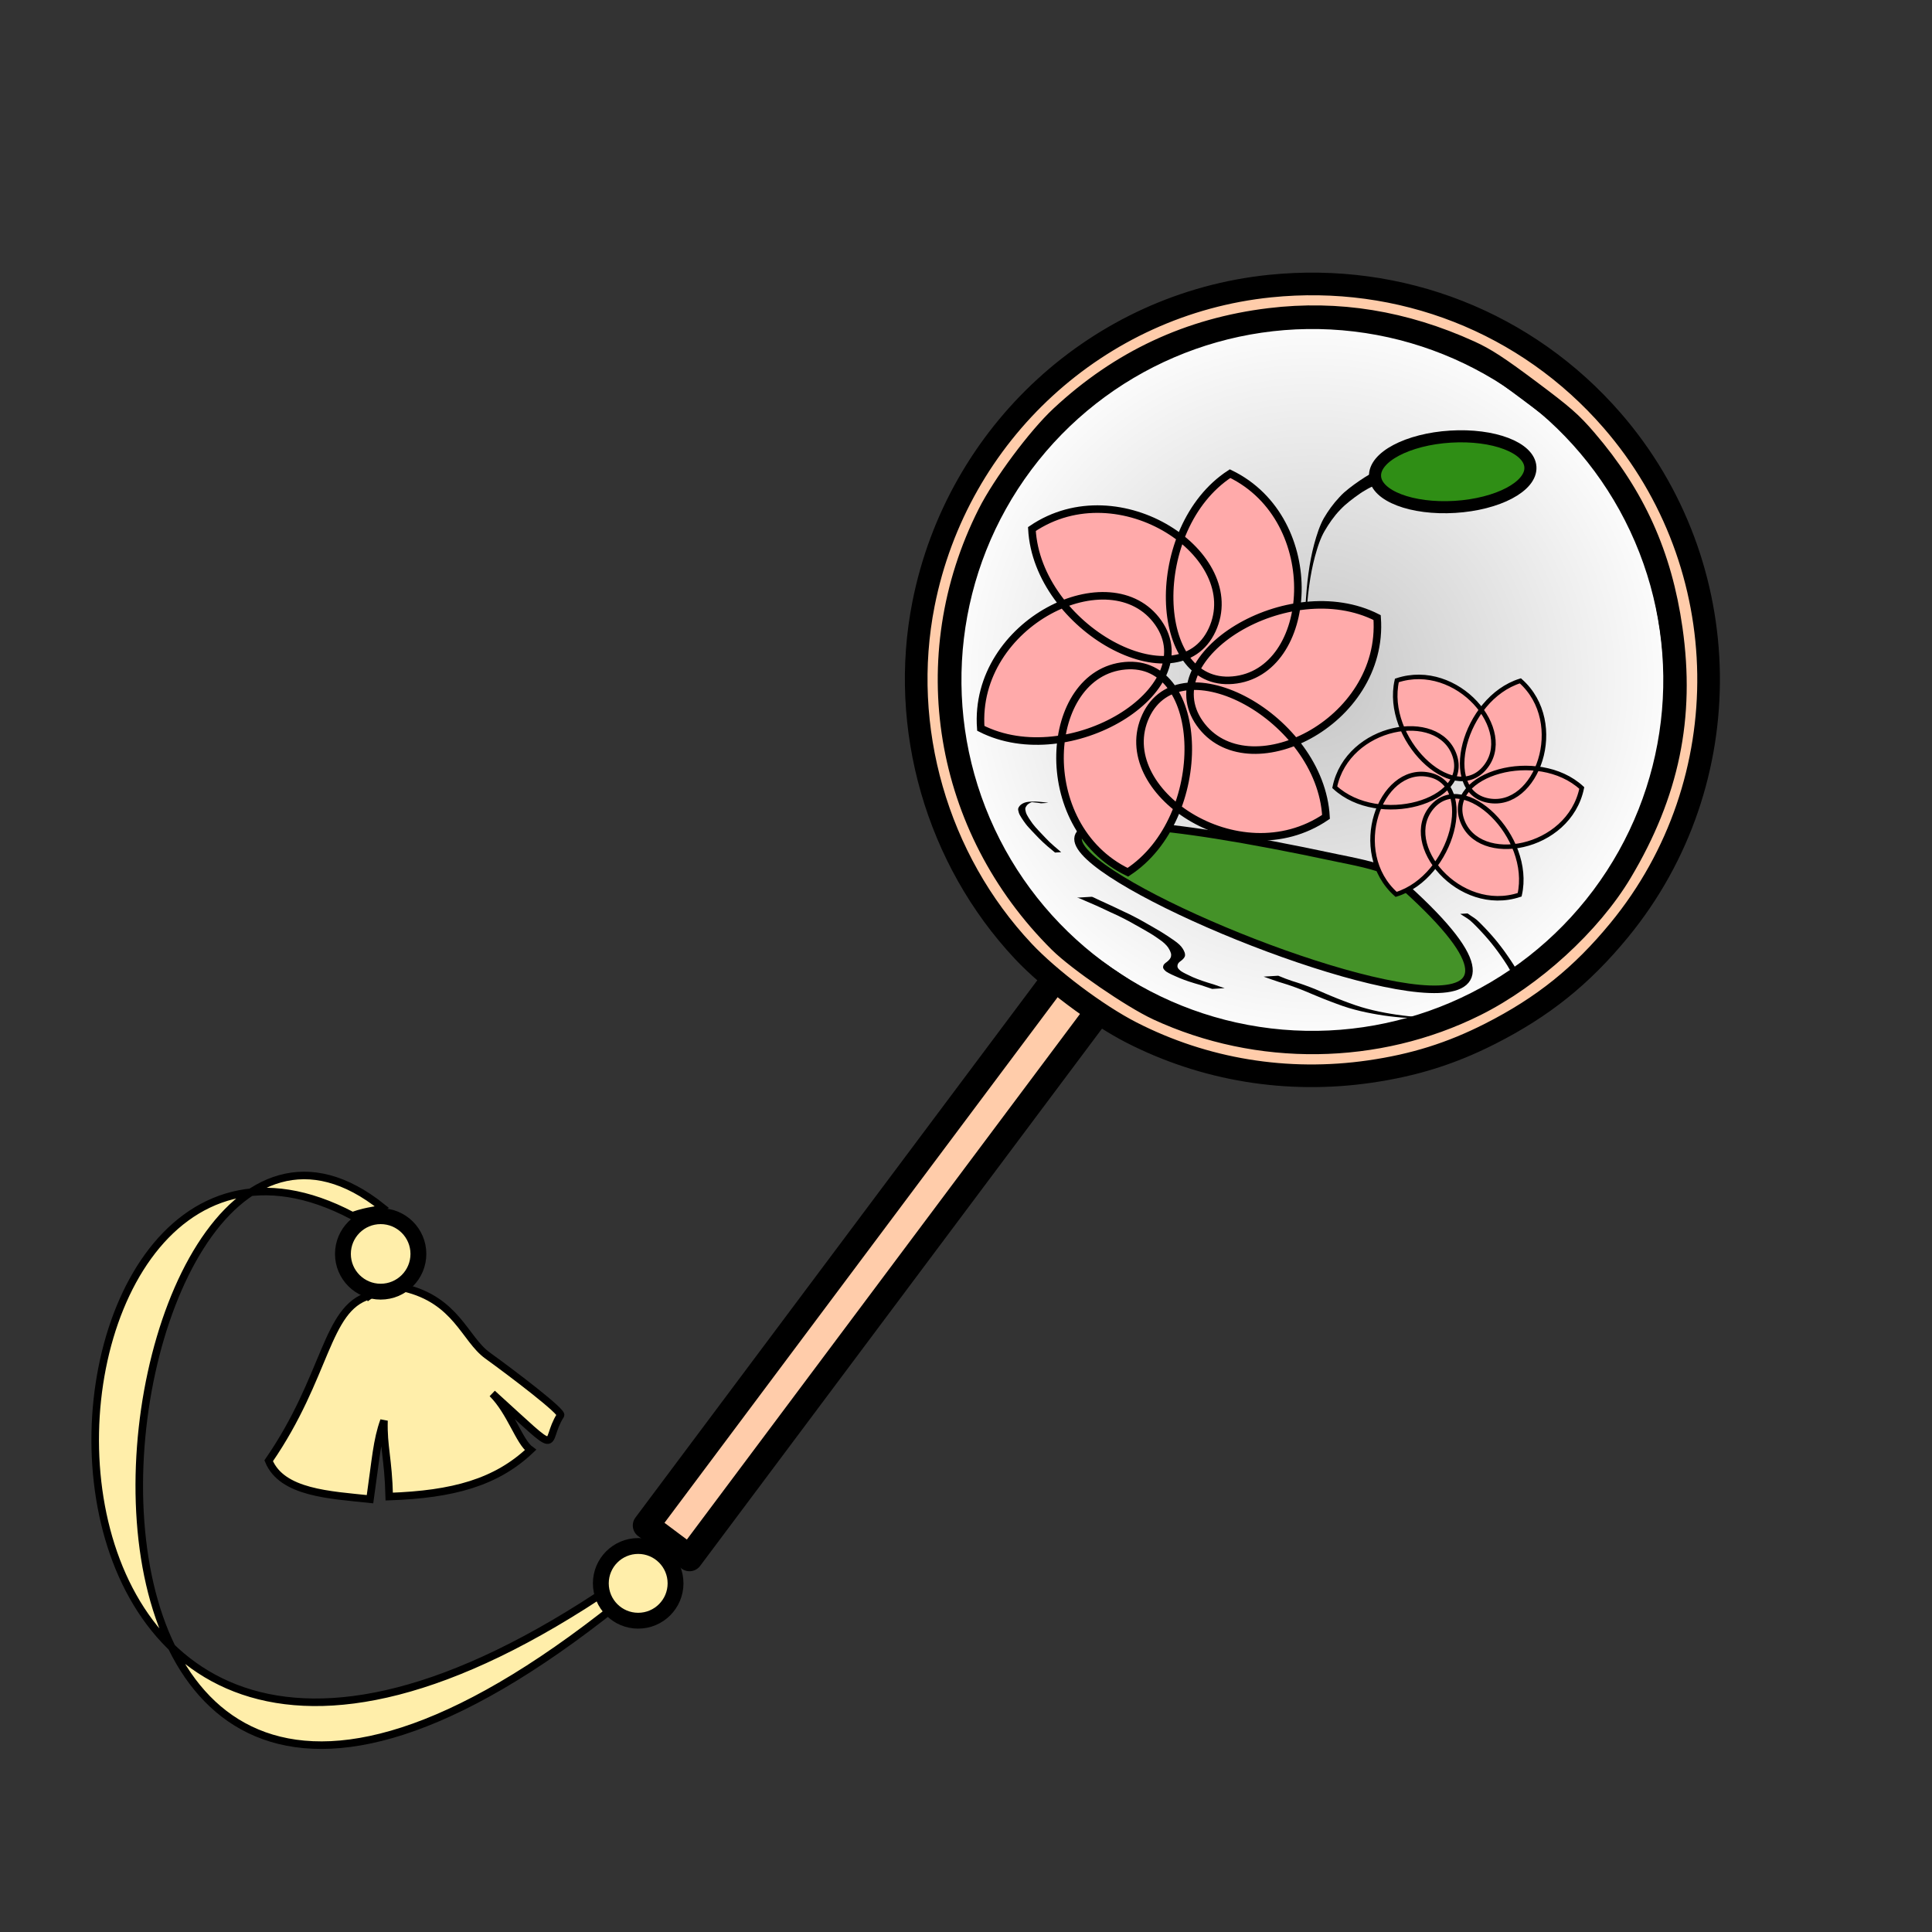 <?xml version="1.0" encoding="UTF-8" standalone="no"?>
<svg
   cursor="default"
   version="1.1"
   viewBox="0 0 256 256"
   id="svg34"
   sodipodi:docname="round_fan.svg"
   inkscape:version="1.4.1-rc (d9e8dc1fe0, 2025-03-10)"
   width="100%"
   height="100%"
   xmlns:inkscape="http://www.inkscape.org/namespaces/inkscape"
   xmlns:sodipodi="http://sodipodi.sourceforge.net/DTD/sodipodi-0.dtd"
   xmlns:xlink="http://www.w3.org/1999/xlink"
   xmlns="http://www.w3.org/2000/svg"
   xmlns:svg="http://www.w3.org/2000/svg">
  <rect x="0" y="0" width="256" height="256" fill="#333333" stroke="none"/>
  <sodipodi:namedview
     id="namedview34"
     pagecolor="#ffffff"
     bordercolor="#666666"
     borderopacity="1.0"
     inkscape:showpageshadow="2"
     inkscape:pageopacity="0.0"
     inkscape:pagecheckerboard="0"
     inkscape:deskcolor="#d1d1d1"
     inkscape:zoom="2.1599902"
     inkscape:cx="115.04682"
     inkscape:cy="158.79702"
     inkscape:window-width="1854"
     inkscape:window-height="1010"
     inkscape:window-x="0"
     inkscape:window-y="0"
     inkscape:window-maximized="1"
     inkscape:current-layer="svg34"
     showgrid="false" />
  <defs
     id="defs18">
    <linearGradient
       id="linearGradient2"
       inkscape:collect="always">
      <stop
         style="stop-color:#c5c5c5;stop-opacity:1;"
         offset="0"
         id="stop20" />
      <stop
         style="stop-color:#ffffff;stop-opacity:1;"
         offset="1"
         id="stop19" />
    </linearGradient>
    <inkscape:path-effect
       effect="copy_rotate"
       starting_point="164.842,95.511"
       origin="156.288,95.511"
       id="path-effect9"
       is_visible="true"
       lpeversion="1.2"
       lpesatellites=""
       method="normal"
       num_copies="6"
       starting_angle="0"
       rotation_angle="60"
       gap="0"
       copies_to_360="true"
       mirror_copies="false"
       split_items="false"
       link_styles="false" />
    <inkscape:path-effect
       effect="curvestitching"
       id="path-effect2"
       is_visible="true"
       lpeversion="1"
       count="5"
       startpoint_edge_variation="0;1"
       startpoint_spacing_variation="0;1"
       endpoint_edge_variation="0;1"
       endpoint_spacing_variation="0;1"
       strokepath="M 0,0 H 1"
       prop_scale="1"
       scale_y_rel="false" />
    <inkscape:path-effect
       effect="rough_hatches"
       id="path-effect27"
       is_visible="true"
       lpeversion="1.2"
       direction="130.233,84.723 , 44.62,0"
       dist_rdm="0;1"
       growth="0"
       do_bend="true"
       bender="130.233,89.723 , 5,0"
       bottom_edge_variation="0;1"
       top_edge_variation="0;1"
       bottom_tgt_variation="0;1"
       top_tgt_variation="0;1"
       scale_bf="1"
       scale_bb="1"
       scale_tf="1"
       scale_tb="1"
       top_smth_variation="0;1"
       bottom_smth_variation="0;1"
       fat_output="true"
       stroke_width_top="1"
       stroke_width_bottom="1"
       front_thickness="1"
       back_thickness="0.25" />
    <inkscape:path-effect
       effect="rough_hatches"
       id="path-effect25"
       is_visible="true"
       lpeversion="1.2"
       direction="130.336,169.641 , 44.499,0"
       dist_rdm="0;1"
       growth="0"
       do_bend="true"
       bender="130.336,174.641 , 5,0"
       bottom_edge_variation="0;1"
       top_edge_variation="0;1"
       bottom_tgt_variation="0;1"
       top_tgt_variation="0;1"
       scale_bf="0"
       scale_bb="0"
       scale_tf="0.3"
       scale_tb="1.2"
       top_smth_variation="0;1"
       bottom_smth_variation="0;1"
       fat_output="true"
       stroke_width_top="1"
       stroke_width_bottom="1"
       front_thickness="1"
       back_thickness="0.25" />
    <inkscape:path-effect
       effect="rough_hatches"
       id="path-effect22"
       is_visible="true"
       lpeversion="1.2"
       direction="130.233,125.468 , 44.619,0"
       dist_rdm="0;1"
       growth="0"
       do_bend="true"
       bender="130.233,130.468 , 5,0"
       bottom_edge_variation="0;1"
       top_edge_variation="0;1"
       bottom_tgt_variation="0;1"
       top_tgt_variation="0;1"
       scale_bf="0"
       scale_bb="0"
       scale_tf="0"
       scale_tb="0"
       top_smth_variation="0;1"
       bottom_smth_variation="0;1"
       fat_output="true"
       stroke_width_top="0"
       stroke_width_bottom="0"
       front_thickness="0"
       back_thickness="0" />
    <linearGradient
       id="linearGradient924"
       x1="18.12"
       x2="21.466"
       y1="241.29"
       y2="228.73"
       gradientTransform="matrix(0.009,1,1,-0.009,-0.22,0.27)"
       gradientUnits="userSpaceOnUse">
      <stop
         stop-color="#917c6f"
         offset="0"
         id="stop1" />
      <stop
         stop-color="#ac9d93"
         offset="1"
         id="stop2" />
    </linearGradient>
    <linearGradient
       id="innoGrad4">
      <stop
         stop-color="#ffb380"
         offset="0"
         id="stop3" />
      <stop
         stop-color="#fca"
         offset="1"
         id="stop4" />
    </linearGradient>
    <linearGradient
       id="innoGrad5"
       x1="149.74"
       x2="147.34"
       y1="110.12"
       y2="107.69"
       gradientTransform="matrix(0.009,1,1,-0.009,-0.22,0.27)"
       gradientUnits="userSpaceOnUse">
      <stop
         stop-color="#916f6f"
         offset="0"
         id="stop5" />
      <stop
         stop-color="#ac9393"
         offset="1"
         id="stop6" />
    </linearGradient>
    <linearGradient
       id="linearGradient1284"
       x1="30"
       x2="30.714"
       y1="226.18"
       y2="225.42"
       gradientTransform="matrix(0.009,1,1,-0.009,-0.22,0.27)"
       gradientUnits="userSpaceOnUse"
       xlink:href="#innoGrad4" />
    <linearGradient
       id="linearGradient1292"
       x1="37.634"
       x2="38.214"
       y1="219.17"
       y2="218.59"
       gradientTransform="matrix(0.009,1,1,-0.009,-0.22,0.27)"
       gradientUnits="userSpaceOnUse"
       xlink:href="#innoGrad4" />
    <linearGradient
       id="linearGradient1306"
       x1="40.045"
       x2="40.938"
       y1="216.76"
       y2="215.78"
       gradientTransform="matrix(0.009,1,1,-0.009,-0.22,0.27)"
       gradientUnits="userSpaceOnUse"
       xlink:href="#innoGrad4" />
    <linearGradient
       id="linearGradient1314"
       x1="42.455"
       x2="43.348"
       y1="214.21"
       y2="213.32"
       gradientTransform="matrix(0.009,1,1,-0.009,-0.22,0.27)"
       gradientUnits="userSpaceOnUse"
       xlink:href="#innoGrad4" />
    <linearGradient
       id="linearGradient1322"
       x1="50.58"
       x2="51.071"
       y1="206.49"
       y2="206.04"
       gradientTransform="matrix(0.009,1,1,-0.009,-0.22,0.27)"
       gradientUnits="userSpaceOnUse"
       xlink:href="#innoGrad4" />
    <linearGradient
       id="innoGrad3"
       x1="27.009"
       x2="54.821"
       y1="229.57"
       y2="202.83"
       gradientTransform="matrix(0.009,1,1,-0.009,-0.22,0.27)"
       gradientUnits="userSpaceOnUse">
      <stop
         stop-color="#f95"
         offset="0"
         id="stop7" />
      <stop
         stop-color="#ff7f2a"
         offset=".088"
         id="stop8" />
      <stop
         stop-color="#f95"
         offset=".265"
         id="stop9" />
      <stop
         stop-color="#ff7f2a"
         offset=".446"
         id="stop10" />
      <stop
         stop-color="#ff7f2a"
         offset=".601"
         id="stop11" />
      <stop
         stop-color="#f95"
         offset=".733"
         id="stop12" />
      <stop
         stop-color="#ff7f2a"
         offset=".863"
         id="stop13" />
      <stop
         stop-color="#f95"
         offset="1"
         id="stop14" />
    </linearGradient>
    <linearGradient
       id="linearGradient903"
       x1="200.1"
       x2="191.22"
       y1="65.966"
       y2="57.051"
       gradientUnits="userSpaceOnUse">
      <stop
         stop-color="#916f6f"
         offset="0"
         id="stop15" />
      <stop
         stop-color="#ac9393"
         offset="1"
         id="stop16" />
    </linearGradient>
    <linearGradient
       id="linearGradient943"
       x1="185.93"
       x2="178.95"
       y1="77.051"
       y2="70.746"
       gradientUnits="userSpaceOnUse"
       xlink:href="#linearGradient924" />
    <linearGradient
       id="linearGradient951"
       x1="181.93"
       x2="175.36"
       y1="82.508"
       y2="76.271"
       gradientUnits="userSpaceOnUse"
       xlink:href="#linearGradient924" />
    <linearGradient
       id="linearGradient938"
       x1="18.12"
       x2="21.466"
       y1="241.29"
       y2="228.73"
       gradientTransform="matrix(0.009,1,1,-0.009,-0.22,0.27)"
       gradientUnits="userSpaceOnUse">
      <stop
         stop-color="#fd5"
         offset="0"
         id="stop17" />
      <stop
         stop-color="#fea"
         offset="1"
         id="stop18" />
    </linearGradient>
    <radialGradient
       inkscape:collect="always"
       xlink:href="#linearGradient2"
       id="radialGradient20"
       cx="193.216"
       cy="-32.008"
       fx="193.216"
       fy="-32.008"
       r="50"
       gradientUnits="userSpaceOnUse" />
  </defs>
  <circle
     style="display:inline;fill:url(#radialGradient20);stroke:#000000;stroke-width:3.5;stroke-linecap:round;stroke-linejoin:round;paint-order:markers stroke fill"
     id="path1"
     cx="193.216"
     cy="-32.008"
     r="48.25"
     transform="rotate(36.795)" />
  <rect
     style="display:inline;fill:#ffccaa;stroke:#000000;stroke-width:3.5;stroke-linecap:round;stroke-linejoin:round;paint-order:markers stroke fill"
     id="rect1"
     width="7.202"
     height="92.972"
     x="189.615"
     y="17.624"
     transform="rotate(36.795)" />
  <path
     style="fill:#449228;fill-opacity:1;stroke:#000000;stroke-width:1px;stroke-linecap:butt;stroke-linejoin:miter;stroke-opacity:1"
     d="m 177.266,113.707 c -101.417,-21.657 58.739,46.514 6.675,1.887 -0.945,-0.81 -5.459,-1.627 -6.675,-1.887 z"
     id="path19"
     sodipodi:nodetypes="sss" />
  <path
     style="fill:#ffccaa;stroke:#000000;stroke-width:3;stroke-linecap:round;stroke-linejoin:round;stroke-dasharray:none;paint-order:markers stroke fill"
     d="m 135.602,126.059 c -11.46,-12.194 -16.478,-29.655 -13.231,-46.045 4.487,-22.652 23.151,-39.77 45.909,-42.105 17.323,-1.778 34.023,4.778 45.332,17.796 16.677,19.197 17.085,47.877 0.963,67.519 -4.99,6.08 -10.117,10.197 -17.131,13.759 -5.146,2.613 -10.071,4.158 -15.973,5.009 -10.921,1.575 -21.855,-0.22 -31.549,-5.179 -4.557,-2.331 -10.836,-7.047 -14.319,-10.753 z m 17.816,7.647 c 13.31,6.163 29.053,5.957 42.097,-0.55 7.508,-3.745 15.204,-10.778 19.286,-17.624 6.222,-10.434 8.311,-20.537 6.652,-32.159 -1.401,-9.813 -4.924,-17.615 -11.316,-25.06 -1.987,-2.314 -2.996,-3.196 -7.538,-6.592 -4.129,-3.086 -5.796,-4.171 -7.837,-5.1 -8.72,-3.969 -17.491,-5.392 -26.505,-4.301 -10.61,1.285 -19.754,5.554 -27.644,12.909 -3.018,2.813 -7.63,9.007 -9.581,12.865 -9.608,19.003 -5.875,41.534 9.391,56.688 2.459,2.441 9.629,7.363 12.996,8.922 z"
     id="path4" />
  <path
     style="fill:#000000;fill-opacity:1;stroke:#000000;stroke-width:0;stroke-linecap:round;stroke-linejoin:round;stroke-dasharray:none;paint-order:normal"
     id="path21"
     d="m 182.448,62.251 c -0.107,0.096 -0.232,0.169 -0.353,0.247 -0.183,0.11 -0.373,0.208 -0.555,0.319 -0.228,0.13 -0.452,0.267 -0.675,0.406 -0.246,0.152 -0.485,0.316 -0.725,0.477 -0.241,0.165 -0.478,0.334 -0.715,0.504 -0.232,0.168 -0.459,0.341 -0.683,0.518 -0.223,0.175 -0.438,0.36 -0.653,0.545 -0.216,0.192 -0.417,0.398 -0.611,0.611 -0.206,0.218 -0.404,0.443 -0.596,0.674 -0.187,0.226 -0.366,0.458 -0.54,0.694 -0.169,0.228 -0.327,0.465 -0.484,0.701 -0.151,0.23 -0.295,0.465 -0.434,0.703 -0.144,0.248 -0.269,0.506 -0.384,0.768 -0.123,0.279 -0.234,0.563 -0.338,0.849 -0.104,0.301 -0.204,0.602 -0.298,0.906 -0.093,0.302 -0.181,0.606 -0.264,0.911 -0.084,0.31 -0.16,0.621 -0.232,0.934 -0.076,0.319 -0.139,0.64 -0.203,0.962 -0.062,0.327 -0.122,0.654 -0.176,0.982 -0.057,0.341 -0.104,0.684 -0.151,1.026 -0.049,0.347 -0.09,0.695 -0.13,1.043 -0.042,0.369 -0.075,0.738 -0.107,1.108 -0.032,0.377 -0.061,0.754 -0.089,1.131 -0.028,0.382 -0.052,0.764 -0.073,1.146 -0.021,0.395 -0.044,0.79 -0.079,1.184 -0.04,0.421 -0.109,0.839 -0.195,1.253 -0.07,0.29 -0.033,0.145 -0.109,0.436 0,0 0.092,1.5 0.092,1.5 v 0 c 0.076,-0.282 0.04,-0.141 0.11,-0.423 0.092,-0.399 0.153,-0.805 0.197,-1.211 0.036,-0.39 0.059,-0.781 0.08,-1.173 0.022,-0.378 0.046,-0.756 0.074,-1.134 0.028,-0.378 0.056,-0.755 0.089,-1.132 0.032,-0.36 0.067,-0.721 0.109,-1.08 0.04,-0.346 0.083,-0.691 0.13,-1.035 0.046,-0.338 0.094,-0.676 0.152,-1.012 0.056,-0.326 0.112,-0.652 0.177,-0.976 0.063,-0.319 0.128,-0.638 0.203,-0.955 0.073,-0.31 0.149,-0.62 0.232,-0.927 0.084,-0.305 0.171,-0.609 0.264,-0.912 0.094,-0.3 0.189,-0.6 0.298,-0.895 0.106,-0.281 0.215,-0.561 0.339,-0.834 0.118,-0.254 0.244,-0.503 0.386,-0.745 0.14,-0.24 0.283,-0.478 0.434,-0.711 0.156,-0.241 0.316,-0.479 0.484,-0.712 0.174,-0.239 0.352,-0.475 0.54,-0.704 0.191,-0.23 0.387,-0.455 0.596,-0.667 0.197,-0.207 0.4,-0.408 0.612,-0.599 0.214,-0.186 0.43,-0.371 0.653,-0.547 0.226,-0.176 0.45,-0.356 0.683,-0.523 0.236,-0.173 0.473,-0.344 0.715,-0.508 0.237,-0.16 0.478,-0.313 0.726,-0.454 0.221,-0.13 0.447,-0.253 0.677,-0.364 0.188,-0.082 0.373,-0.169 0.559,-0.255 0.117,-0.048 0.235,-0.099 0.361,-0.114 z" />
  <path
     style="fill:#ffaaaa;stroke:#000000;stroke-width:1px;stroke-linecap:butt;stroke-linejoin:miter;stroke-opacity:1"
     d="m 163.357,90.125 c -10.814,0.968 -11.387,-20.189 -0.366,-27.364 12.654,6.112 11.179,26.396 0.366,27.364 z m -2.743,-6.66 c -4.569,9.849 -23.178,-0.233 -23.881,-13.365 11.62,-7.902 28.449,3.516 23.881,13.365 z m -7.139,-0.955 c 6.245,8.881 -11.791,19.956 -23.515,13.999 -1.033,-14.014 17.27,-22.88 23.515,-13.999 z m -4.396,5.706 c 10.814,-0.968 11.387,20.189 0.366,27.364 -12.654,-6.112 -11.179,-26.396 -0.366,-27.364 z m 2.743,6.66 c 4.569,-9.849 23.178,0.233 23.881,13.365 -11.62,7.902 -28.449,-3.516 -23.881,-13.365 z m 7.139,0.955 c -6.245,-8.881 11.791,-19.956 23.515,-13.999 1.033,14.014 -17.27,22.88 -23.515,13.999 z"
     id="path9"
     sodipodi:nodetypes="zcz" />
  <path
     style="fill:#ffaaaa;stroke:#000000;stroke-width:0.6;stroke-linecap:butt;stroke-linejoin:miter;stroke-dasharray:none;stroke-opacity:1"
     d="m 196.699,101.784 c -4.249,4.943 -13.349,-3.921 -11.607,-11.621 8.004,-2.666 15.856,6.678 11.607,11.621 z m -3.967,-1.718 c 2.155,6.15 -10.073,9.601 -15.871,4.245 1.695,-8.264 13.716,-10.395 15.871,-4.245 z m -3.472,2.578 c 6.404,1.207 3.275,13.522 -4.264,15.866 -6.309,-5.598 -2.14,-17.073 4.264,-15.866 z m 0.495,4.295 c 4.249,-4.943 13.349,3.921 11.607,11.621 -8.004,2.666 -15.856,-6.678 -11.607,-11.621 z m 3.967,1.718 c -2.155,-6.15 10.073,-9.601 15.871,-4.245 -1.695,8.264 -13.716,10.395 -15.871,4.245 z m 3.472,-2.578 c -6.404,-1.207 -3.275,-13.522 4.264,-15.866 6.309,5.598 2.14,17.073 -4.264,15.866 z"
     id="path18"
     sodipodi:nodetypes="zcz" />
  <ellipse
     style="fill:#2f8e15;fill-opacity:1;stroke:#000000;stroke-width:1.6;stroke-linecap:round;stroke-linejoin:round;stroke-dasharray:none;paint-order:markers stroke fill"
     id="path20"
     cx="188.308"
     cy="74.171"
     rx="10.312"
     ry="4.665"
     transform="rotate(-3.508)" />
  <path
     style="fill:#000000;fill-opacity:1;stroke:#000000;stroke-width:0;stroke-linecap:round;stroke-linejoin:round;stroke-dasharray:none;paint-order:normal"
     id="path22"
     d="m 142.702,118.947 c 0.069,0.008 0.137,0.021 0.205,0.04 0.117,0.035 0.228,0.084 0.34,0.132 0.135,0.06 0.27,0.12 0.405,0.18 0.153,0.071 0.308,0.135 0.461,0.203 0.182,0.075 0.364,0.152 0.546,0.23 0.203,0.086 0.404,0.176 0.605,0.266 0.212,0.093 0.422,0.192 0.632,0.289 0.218,0.101 0.435,0.204 0.653,0.306 0.227,0.103 0.451,0.211 0.677,0.318 0.239,0.111 0.479,0.219 0.719,0.327 0.27,0.123 0.537,0.254 0.8,0.391 0.274,0.141 0.55,0.28 0.821,0.427 0.292,0.155 0.579,0.32 0.866,0.483 0.295,0.165 0.59,0.331 0.884,0.497 0.299,0.172 0.598,0.344 0.896,0.518 0.316,0.18 0.621,0.378 0.923,0.58 0.286,0.195 0.569,0.394 0.848,0.599 0.218,0.17 0.418,0.36 0.604,0.564 0.143,0.157 0.259,0.335 0.359,0.522 0.086,0.152 0.151,0.314 0.204,0.48 0.043,0.137 0.038,0.276 0.018,0.417 -0.02,0.121 -0.075,0.226 -0.143,0.326 -0.07,0.106 -0.162,0.195 -0.253,0.282 -0.101,0.097 -0.215,0.178 -0.328,0.261 -0.097,0.071 -0.184,0.156 -0.249,0.258 -0.044,0.079 -0.064,0.167 -0.079,0.255 -0.017,0.087 0.006,0.164 0.045,0.242 0.048,0.085 0.11,0.159 0.178,0.229 0.072,0.078 0.155,0.143 0.241,0.203 0.103,0.071 0.214,0.129 0.325,0.186 0.122,0.064 0.246,0.126 0.371,0.186 0.152,0.068 0.304,0.135 0.455,0.203 0.183,0.084 0.369,0.162 0.555,0.241 0.202,0.084 0.405,0.164 0.609,0.241 0.223,0.086 0.45,0.162 0.676,0.237 0.255,0.072 0.505,0.157 0.757,0.237 0.27,0.083 0.544,0.157 0.814,0.238 0.298,0.097 0.594,0.197 0.89,0.299 0.197,0.067 0.395,0.131 0.592,0.197 0,0 1.65,-0.101 1.65,-0.101 v 0 c -0.198,-0.065 -0.397,-0.129 -0.594,-0.197 -0.288,-0.099 -0.577,-0.196 -0.863,-0.3 -0.262,-0.084 -0.528,-0.154 -0.79,-0.24 -0.244,-0.08 -0.488,-0.161 -0.732,-0.239 -0.218,-0.073 -0.434,-0.153 -0.648,-0.239 -0.201,-0.076 -0.401,-0.154 -0.597,-0.242 -0.174,-0.075 -0.346,-0.157 -0.515,-0.243 -0.142,-0.069 -0.286,-0.132 -0.426,-0.205 -0.118,-0.063 -0.236,-0.125 -0.355,-0.187 -0.104,-0.056 -0.205,-0.117 -0.3,-0.187 -0.082,-0.062 -0.16,-0.129 -0.23,-0.204 -0.064,-0.07 -0.124,-0.144 -0.166,-0.23 -0.032,-0.077 -0.048,-0.158 -0.039,-0.242 0.01,-0.087 0.027,-0.173 0.062,-0.254 0.05,-0.099 0.118,-0.183 0.203,-0.255 0.113,-0.086 0.229,-0.168 0.336,-0.261 0.095,-0.088 0.191,-0.178 0.268,-0.283 0.068,-0.101 0.125,-0.202 0.136,-0.326 0.009,-0.142 -0.01,-0.28 -0.061,-0.414 -0.065,-0.166 -0.143,-0.327 -0.239,-0.478 -0.121,-0.189 -0.262,-0.364 -0.426,-0.518 -0.217,-0.204 -0.447,-0.393 -0.695,-0.559 -0.291,-0.2 -0.581,-0.4 -0.874,-0.597 -0.301,-0.198 -0.605,-0.39 -0.911,-0.581 -0.294,-0.178 -0.592,-0.348 -0.89,-0.519 -0.289,-0.167 -0.576,-0.337 -0.868,-0.498 -0.284,-0.162 -0.569,-0.321 -0.852,-0.484 -0.262,-0.152 -0.532,-0.288 -0.8,-0.428 -0.255,-0.131 -0.511,-0.264 -0.767,-0.393 -0.233,-0.111 -0.467,-0.216 -0.699,-0.328 -0.223,-0.106 -0.445,-0.214 -0.668,-0.319 -0.215,-0.102 -0.429,-0.205 -0.644,-0.306 -0.207,-0.097 -0.413,-0.196 -0.622,-0.289 -0.193,-0.089 -0.386,-0.18 -0.58,-0.268 -0.172,-0.077 -0.344,-0.152 -0.514,-0.232 -0.146,-0.07 -0.294,-0.133 -0.439,-0.205 -0.125,-0.062 -0.253,-0.119 -0.377,-0.182 -0.096,-0.046 -0.192,-0.092 -0.29,-0.135 -0.058,-0.021 -0.116,-0.038 -0.178,-0.041 z" />
  <path
     style="fill:#000000;fill-opacity:1;stroke:#000000;stroke-width:0;stroke-linecap:round;stroke-linejoin:round;stroke-dasharray:none;paint-order:normal"
     id="path23"
     d="m 167.438,129.408 c 0.053,0.025 0.11,0.041 0.165,0.059 0.08,0.026 0.159,0.056 0.238,0.084 0.099,0.035 0.198,0.07 0.296,0.106 0.13,0.046 0.26,0.095 0.391,0.14 0.152,0.053 0.306,0.102 0.458,0.154 0.161,0.052 0.32,0.112 0.48,0.165 0.174,0.055 0.349,0.106 0.523,0.159 0.187,0.056 0.373,0.115 0.559,0.176 0.202,0.066 0.403,0.134 0.605,0.204 0.214,0.076 0.429,0.152 0.642,0.231 0.222,0.082 0.442,0.167 0.663,0.254 0.238,0.092 0.473,0.19 0.708,0.288 0.249,0.107 0.5,0.211 0.749,0.317 0.259,0.112 0.522,0.217 0.783,0.325 0.267,0.108 0.534,0.216 0.801,0.325 0.269,0.111 0.541,0.215 0.813,0.318 0.271,0.1 0.54,0.202 0.81,0.302 0.264,0.098 0.529,0.192 0.794,0.284 0.259,0.09 0.519,0.173 0.781,0.254 0.261,0.081 0.526,0.153 0.79,0.224 0.261,0.07 0.524,0.134 0.787,0.198 0.261,0.064 0.523,0.119 0.785,0.175 0.26,0.054 0.521,0.105 0.783,0.154 0.254,0.048 0.508,0.092 0.762,0.136 0.25,0.043 0.501,0.081 0.752,0.119 0.254,0.037 0.509,0.071 0.764,0.103 0.259,0.032 0.518,0.06 0.777,0.088 0.255,0.027 0.51,0.052 0.765,0.075 0.258,0.03 0.516,0.036 0.775,0.032 0.832,-0.023 1.663,-0.077 2.492,-0.144 0.13,-0.012 0.26,-0.026 0.39,-0.04 0,0 -1.701,0.104 -1.701,0.104 v 0 c -0.131,0.014 -0.263,0.028 -0.394,0.04 -0.644,0.052 -0.282,0.022 1.443,-0.084 0.044,-0.003 -0.087,0.004 -0.131,0.006 -0.13,0.006 -0.261,0.011 -0.391,0.013 -0.257,0.003 -0.514,-0.003 -0.77,-0.033 -0.257,-0.024 -0.514,-0.048 -0.771,-0.075 -0.258,-0.027 -0.516,-0.055 -0.774,-0.088 -0.253,-0.032 -0.507,-0.065 -0.759,-0.103 -0.252,-0.037 -0.504,-0.076 -0.756,-0.119 -0.258,-0.044 -0.515,-0.088 -0.773,-0.135 -0.262,-0.049 -0.524,-0.099 -0.785,-0.154 -0.263,-0.055 -0.525,-0.112 -0.786,-0.175 -0.265,-0.063 -0.529,-0.128 -0.792,-0.198 -0.265,-0.071 -0.529,-0.143 -0.791,-0.224 -0.263,-0.081 -0.525,-0.165 -0.785,-0.253 -0.27,-0.092 -0.539,-0.185 -0.807,-0.283 -0.271,-0.1 -0.54,-0.203 -0.811,-0.302 -0.272,-0.102 -0.543,-0.205 -0.811,-0.318 -0.266,-0.107 -0.531,-0.219 -0.797,-0.326 -0.258,-0.107 -0.516,-0.215 -0.773,-0.326 -0.244,-0.106 -0.487,-0.212 -0.731,-0.318 -0.227,-0.097 -0.452,-0.197 -0.681,-0.289 -0.219,-0.086 -0.438,-0.171 -0.658,-0.255 -0.207,-0.081 -0.416,-0.156 -0.625,-0.232 -0.195,-0.07 -0.391,-0.138 -0.587,-0.205 -0.179,-0.062 -0.359,-0.122 -0.541,-0.177 -0.17,-0.052 -0.341,-0.103 -0.51,-0.159 -0.157,-0.055 -0.314,-0.112 -0.472,-0.166 -0.146,-0.051 -0.292,-0.101 -0.437,-0.155 -0.119,-0.046 -0.238,-0.091 -0.355,-0.142 -0.089,-0.037 -0.178,-0.074 -0.269,-0.108 -0.072,-0.029 -0.144,-0.058 -0.217,-0.086 -0.048,-0.02 -0.095,-0.043 -0.144,-0.06 z" />
  <path
     style="fill:#000000;fill-opacity:1;stroke:#000000;stroke-width:0;stroke-linecap:round;stroke-linejoin:round;stroke-dasharray:none;paint-order:normal"
     id="path24"
     d="m 193.491,121.094 c 0.046,0.035 0.097,0.064 0.146,0.094 0.066,0.043 0.133,0.087 0.199,0.13 0.089,0.058 0.18,0.113 0.27,0.17 0.104,0.067 0.207,0.135 0.312,0.201 0.122,0.079 0.238,0.167 0.352,0.256 0.134,0.109 0.259,0.228 0.385,0.347 0.132,0.13 0.265,0.261 0.396,0.392 0.137,0.135 0.268,0.274 0.4,0.413 0.136,0.141 0.27,0.285 0.402,0.43 0.137,0.152 0.276,0.302 0.413,0.453 0.143,0.158 0.282,0.32 0.42,0.481 0.144,0.167 0.284,0.339 0.424,0.51 0.148,0.182 0.292,0.366 0.436,0.551 0.146,0.19 0.289,0.382 0.431,0.576 0.148,0.2 0.292,0.404 0.434,0.609 0.145,0.207 0.288,0.415 0.427,0.626 0.135,0.208 0.272,0.415 0.405,0.624 0.112,0.181 0.218,0.365 0.32,0.551 0,0 0.855,-0.052 0.855,-0.052 v 0 c -0.1,-0.187 -0.203,-0.371 -0.315,-0.551 -0.13,-0.212 -0.271,-0.416 -0.407,-0.624 -0.139,-0.211 -0.281,-0.419 -0.427,-0.626 -0.142,-0.203 -0.281,-0.409 -0.427,-0.609 -0.141,-0.194 -0.285,-0.386 -0.432,-0.576 -0.142,-0.184 -0.28,-0.371 -0.427,-0.552 -0.139,-0.171 -0.274,-0.344 -0.418,-0.51 -0.138,-0.162 -0.275,-0.324 -0.417,-0.482 -0.137,-0.15 -0.27,-0.303 -0.407,-0.453 -0.131,-0.145 -0.264,-0.289 -0.399,-0.43 -0.13,-0.14 -0.264,-0.277 -0.399,-0.413 -0.127,-0.133 -0.26,-0.26 -0.389,-0.393 -0.121,-0.119 -0.246,-0.234 -0.372,-0.348 -0.109,-0.09 -0.22,-0.178 -0.337,-0.257 -0.103,-0.066 -0.204,-0.134 -0.307,-0.201 -0.085,-0.056 -0.169,-0.115 -0.254,-0.171 -0.062,-0.043 -0.123,-0.089 -0.186,-0.131 -0.048,-0.031 -0.094,-0.064 -0.142,-0.095 z" />
  <path
     style="fill:#000000;fill-opacity:1;stroke:#000000;stroke-width:0;stroke-linecap:round;stroke-linejoin:round;stroke-dasharray:none;paint-order:normal"
     id="path25"
     d="m 138.915,106.379 c -0.073,-0.004 -0.146,-0.02 -0.218,-0.031 -0.097,-0.017 -0.194,-0.029 -0.291,-0.04 -0.119,-0.011 -0.238,-0.024 -0.357,-0.036 -0.135,-0.014 -0.27,-0.026 -0.405,-0.037 -0.139,-0.012 -0.278,-0.022 -0.417,-0.028 -0.437,0.008 -0.885,-0.002 -1.311,0.103 -0.12,0.029 -0.233,0.077 -0.345,0.13 -0.11,0.056 -0.213,0.122 -0.31,0.197 -0.083,0.066 -0.149,0.148 -0.211,0.232 -0.053,0.074 -0.093,0.156 -0.129,0.239 -0.026,0.09 -0.012,0.183 0.002,0.274 0.016,0.105 0.044,0.206 0.077,0.306 0.036,0.121 0.094,0.234 0.153,0.345 0.069,0.127 0.143,0.251 0.223,0.371 0.087,0.129 0.174,0.26 0.262,0.388 0.097,0.141 0.197,0.279 0.301,0.415 0.111,0.153 0.24,0.292 0.366,0.432 0.143,0.155 0.284,0.311 0.429,0.465 0.148,0.162 0.3,0.319 0.453,0.476 0.16,0.163 0.318,0.329 0.476,0.495 0.18,0.182 0.363,0.362 0.551,0.537 0.207,0.19 0.417,0.376 0.628,0.562 0.229,0.199 0.467,0.387 0.701,0.579 0.172,0.142 0.086,0.07 0.257,0.215 0,0 0.813,-0.05 0.813,-0.05 v 0 c -0.168,-0.143 -0.084,-0.072 -0.251,-0.215 -0.226,-0.193 -0.453,-0.387 -0.679,-0.58 -0.209,-0.184 -0.417,-0.37 -0.618,-0.562 -0.184,-0.173 -0.36,-0.354 -0.532,-0.538 -0.156,-0.165 -0.31,-0.332 -0.469,-0.495 -0.152,-0.157 -0.304,-0.314 -0.45,-0.477 -0.141,-0.154 -0.283,-0.308 -0.422,-0.465 -0.121,-0.141 -0.241,-0.284 -0.353,-0.433 -0.1,-0.137 -0.199,-0.274 -0.291,-0.416 -0.086,-0.129 -0.173,-0.258 -0.256,-0.389 -0.077,-0.121 -0.15,-0.244 -0.215,-0.372 -0.055,-0.112 -0.107,-0.226 -0.14,-0.346 -0.03,-0.1 -0.053,-0.203 -0.069,-0.307 -0.012,-0.091 -0.022,-0.184 0.005,-0.274 0.033,-0.084 0.073,-0.165 0.124,-0.239 0.058,-0.085 0.12,-0.166 0.199,-0.232 0.095,-0.077 0.197,-0.144 0.307,-0.197 0.11,-0.052 0.223,-0.1 0.342,-0.13 0.062,-0.015 0.059,-0.016 0.123,-0.026 0.021,-0.003 0.084,-0.01 0.063,-0.009 -1.529,0.077 -1.052,0.048 -0.727,0.047 0.139,0.006 0.279,0.016 0.418,0.028 0.133,0.011 0.266,0.023 0.398,0.038 0.115,0.013 0.23,0.025 0.345,0.037 0.094,0.011 0.188,0.024 0.281,0.041 0.063,0.011 0.126,0.027 0.19,0.033 z" />
  <path
     style="fill:#ffeeaa;stroke:#000000;stroke-width:1px;stroke-linecap:butt;stroke-linejoin:miter;stroke-opacity:1"
     d="m 81.354,210.078 c -87.681,59.698 -82.454,-74.234 -34.66,-48.985 2.433,-0.844 3.128,-0.584 3.973,-1.096 -39.258,-31.525 -57.272,125.515 33.243,50.911 -3.646,-1.984 3.1,0.265 -2.556,-0.83 z"
     id="path5"
     sodipodi:nodetypes="ccccc" />
  <path
     style="fill:#ffeeaa;stroke:#000000;stroke-width:1px;stroke-linecap:butt;stroke-linejoin:miter;stroke-opacity:1"
     d="m 48.913,171.684 c -5.776,1.738 -5.557,10.623 -13.31,21.875 1.752,4.267 8.123,4.525 13.426,5.093 0.774,-5.386 0.897,-7.756 1.852,-10.417 -0.098,3.472 0.573,5.01 0.694,10.069 8.469,-0.292 14.18,-1.877 18.719,-6.174 -1.515,-1.105 -2.617,-5.035 -5.061,-7.483 9.723,8.818 6.621,6.688 9.028,2.894 0.445,-0.372 -6.287,-5.492 -9.666,-7.931 -3.021,-2.181 -4.098,-7.333 -11.052,-8.967 -1.562,-0.251 -3.345,0.119 -4.63,1.042 z"
     id="path7"
     sodipodi:nodetypes="ccccccccscc" />
  <circle
     style="fill:#ffeeaa;stroke:#000000;stroke-width:2.1;stroke-linecap:round;stroke-linejoin:round;stroke-dasharray:none;paint-order:markers stroke fill"
     id="path6"
     cx="50.44"
     cy="166.152"
     r="5" />
  <ellipse
     style="fill:#ffeeaa;stroke:#000000;stroke-width:2.1;stroke-linecap:round;stroke-linejoin:round;stroke-dasharray:none;paint-order:markers stroke fill"
     id="path8"
     cx="84.563"
     cy="209.802"
     rx="4.95"
     ry="4.95" />
</svg>
